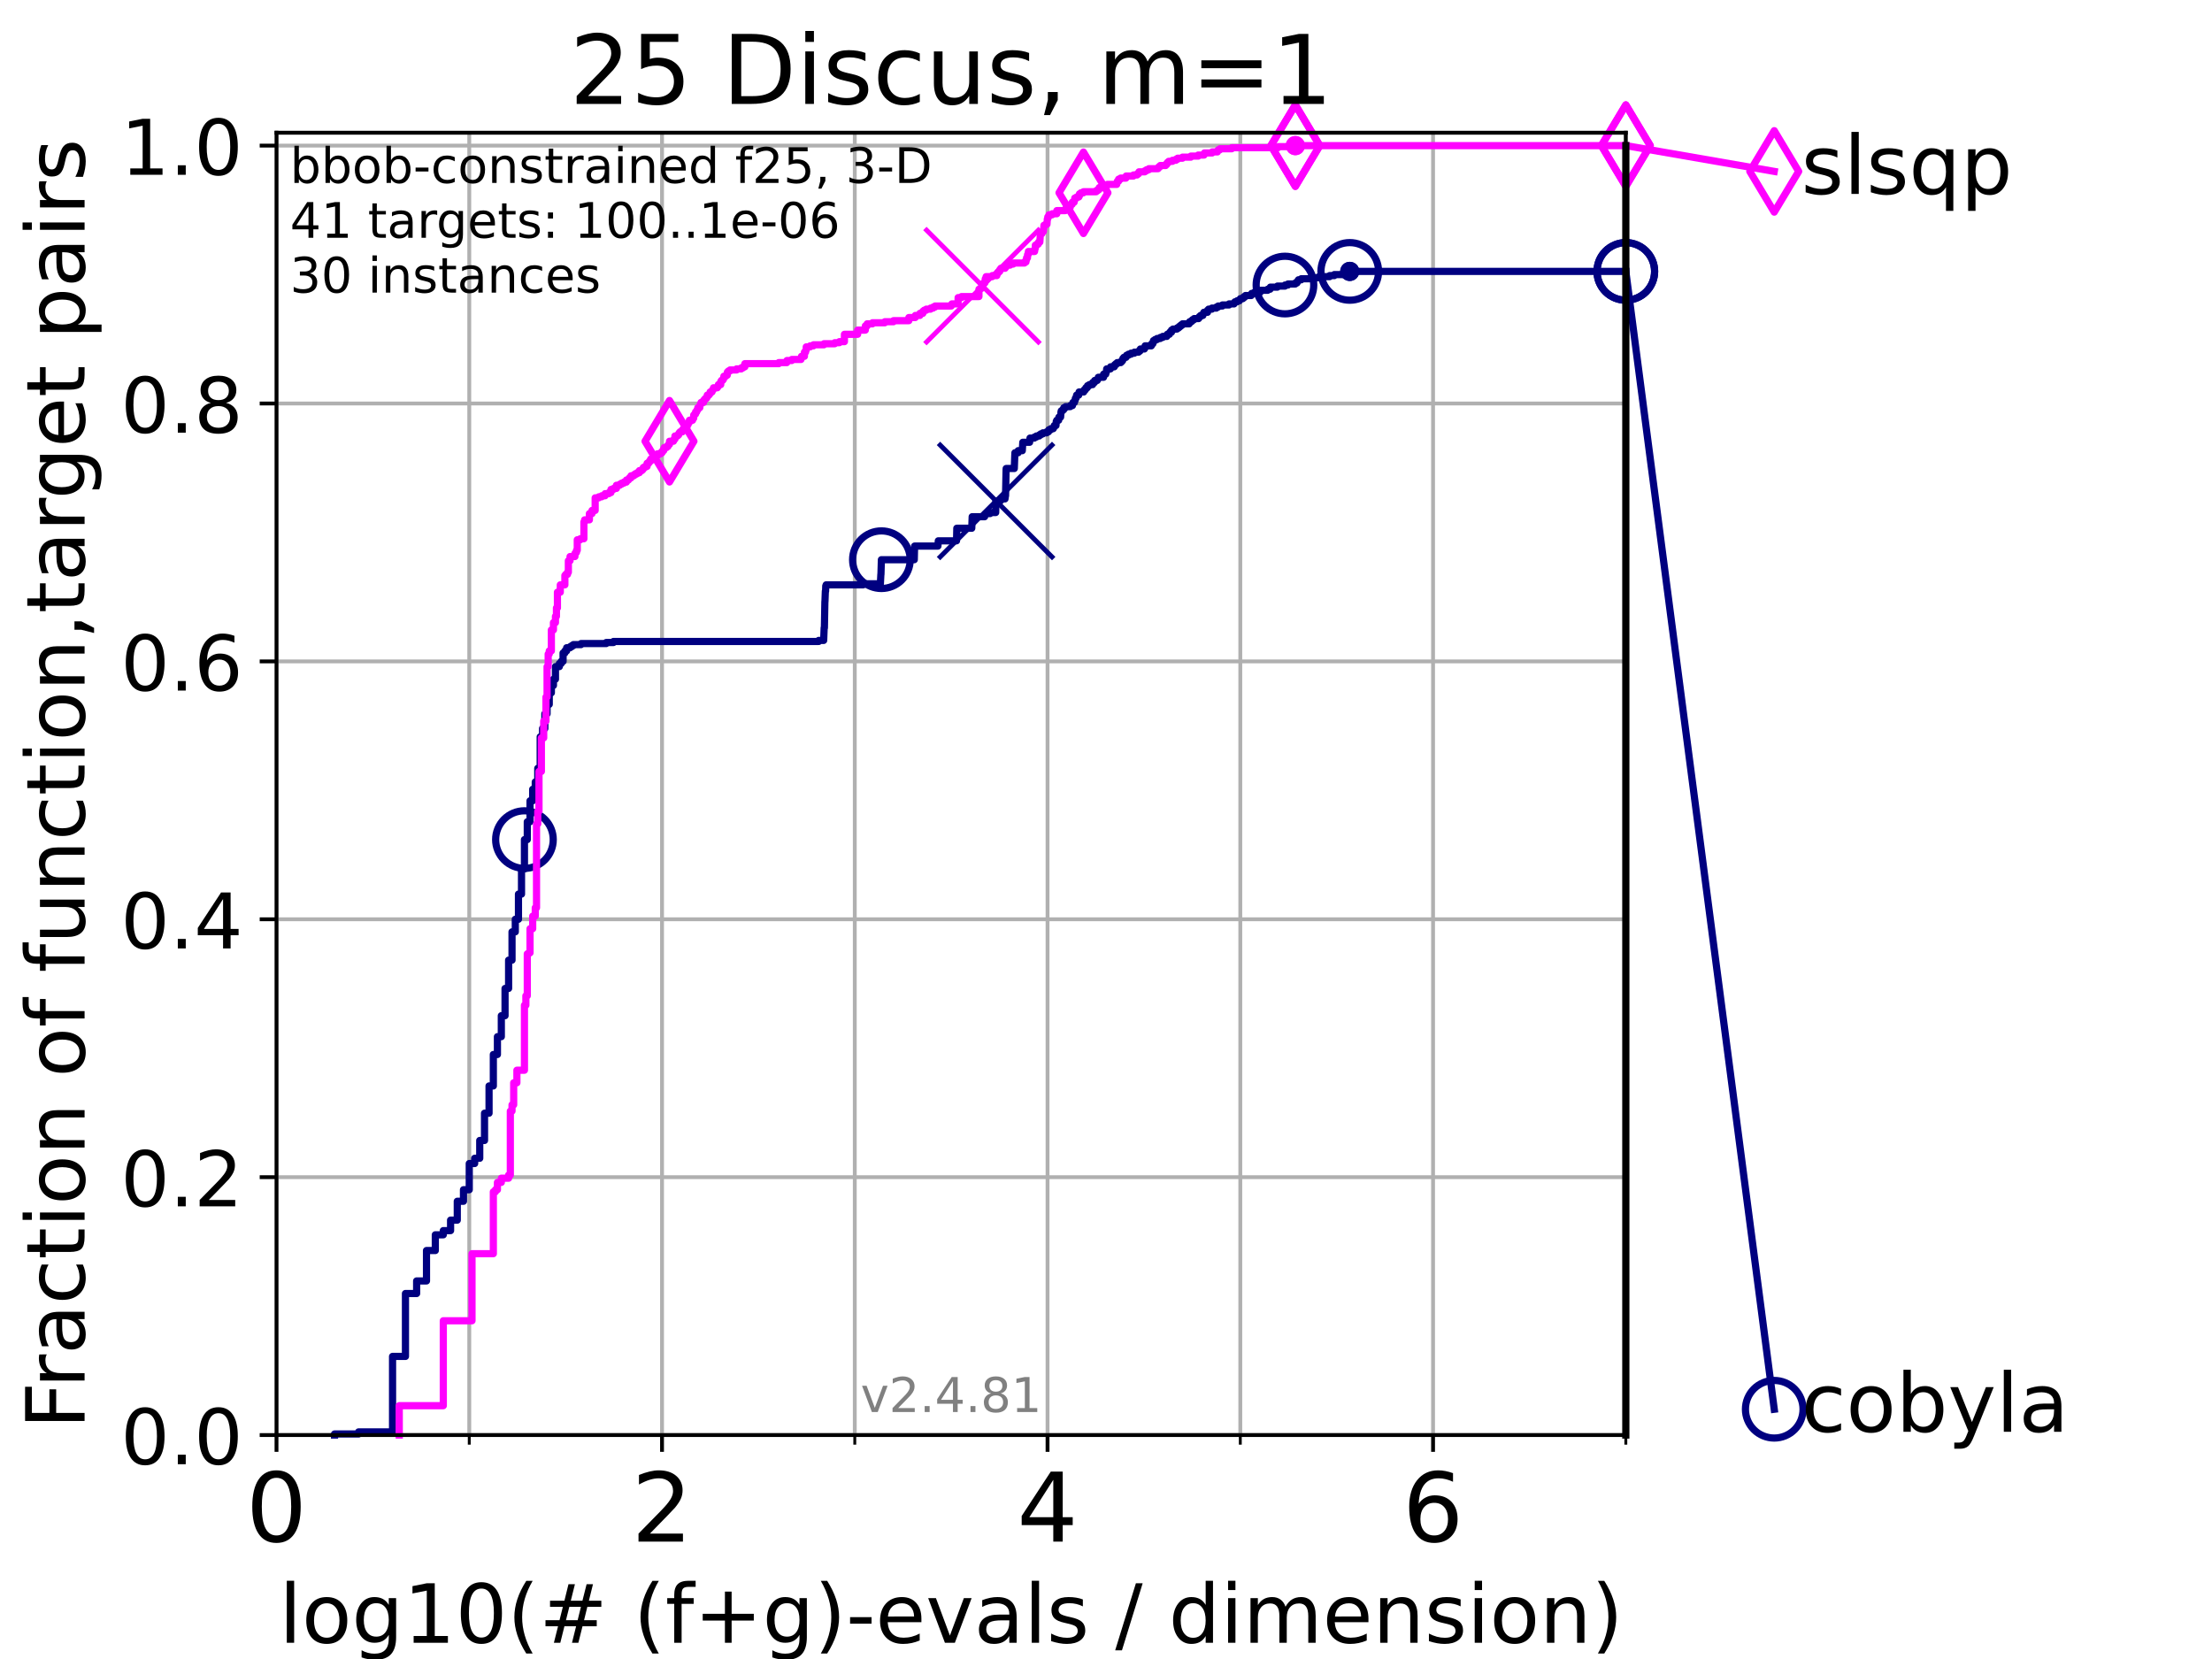 <?xml version="1.0" encoding="utf-8" standalone="no"?>
<!DOCTYPE svg PUBLIC "-//W3C//DTD SVG 1.1//EN"
  "http://www.w3.org/Graphics/SVG/1.1/DTD/svg11.dtd">
<!-- Created with matplotlib (https://matplotlib.org/) -->
<svg height="345.6pt" version="1.1" viewBox="0 0 460.8 345.6" width="460.8pt" xmlns="http://www.w3.org/2000/svg" xmlns:xlink="http://www.w3.org/1999/xlink">
 <defs>
  <style type="text/css">*{stroke-linecap:butt;stroke-linejoin:round;}</style>
 </defs>
 <g id="figure_1">
  <g id="patch_1">
   <path d="M 0 345.6 
L 460.8 345.6 
L 460.8 0 
L 0 0 
z
" style="fill:#ffffff;"/>
  </g>
  <g id="axes_1">
   <g id="patch_2">
    <path d="M 57.6 298.944 
L 338.688 298.944 
L 338.688 27.648 
L 57.6 27.648 
z
" style="fill:#ffffff;"/>
   </g>
   <g id="matplotlib.axis_1">
    <g id="xtick_1">
     <g id="line2d_1">
      <path clip-path="url(#p5ccdb78af4)" d="M 57.6 298.944 
L 57.6 27.648 
" style="fill:none;stroke:#b0b0b0;stroke-linecap:square;stroke-width:0.8;"/>
     </g>
     <g id="line2d_2">
      <defs>
       <path d="M 0 0 
L 0 3.5 
" id="me7c8e7224c" style="stroke:#000000;stroke-width:0.8;"/>
      </defs>
      <g>
       <use style="stroke:#000000;stroke-width:0.8;" x="57.6" xlink:href="#me7c8e7224c" y="298.944"/>
      </g>
     </g>
     <g id="text_1">
      <!-- 0 -->
      <g transform="translate(51.237 321.141)scale(0.2 -0.2)">
       <defs>
        <path d="M 31.781 66.406 
Q 24.172 66.406 20.328 58.906 
Q 16.5 51.422 16.5 36.375 
Q 16.5 21.391 20.328 13.891 
Q 24.172 6.391 31.781 6.391 
Q 39.453 6.391 43.281 13.891 
Q 47.125 21.391 47.125 36.375 
Q 47.125 51.422 43.281 58.906 
Q 39.453 66.406 31.781 66.406 
z
M 31.781 74.219 
Q 44.047 74.219 50.516 64.516 
Q 56.984 54.828 56.984 36.375 
Q 56.984 17.969 50.516 8.266 
Q 44.047 -1.422 31.781 -1.422 
Q 19.531 -1.422 13.062 8.266 
Q 6.594 17.969 6.594 36.375 
Q 6.594 54.828 13.062 64.516 
Q 19.531 74.219 31.781 74.219 
z
" id="DejaVuSans-48"/>
       </defs>
       <use xlink:href="#DejaVuSans-48"/>
      </g>
     </g>
    </g>
    <g id="xtick_2">
     <g id="line2d_3">
      <path clip-path="url(#p5ccdb78af4)" d="M 137.911 298.944 
L 137.911 27.648 
" style="fill:none;stroke:#b0b0b0;stroke-linecap:square;stroke-width:0.8;"/>
     </g>
     <g id="line2d_4">
      <g>
       <use style="stroke:#000000;stroke-width:0.8;" x="137.911" xlink:href="#me7c8e7224c" y="298.944"/>
      </g>
     </g>
     <g id="text_2">
      <!-- 2 -->
      <g transform="translate(131.548 321.141)scale(0.2 -0.2)">
       <defs>
        <path d="M 19.188 8.297 
L 53.609 8.297 
L 53.609 0 
L 7.328 0 
L 7.328 8.297 
Q 12.938 14.109 22.625 23.891 
Q 32.328 33.688 34.812 36.531 
Q 39.547 41.844 41.422 45.531 
Q 43.312 49.219 43.312 52.781 
Q 43.312 58.594 39.234 62.25 
Q 35.156 65.922 28.609 65.922 
Q 23.969 65.922 18.812 64.312 
Q 13.672 62.703 7.812 59.422 
L 7.812 69.391 
Q 13.766 71.781 18.938 73 
Q 24.125 74.219 28.422 74.219 
Q 39.75 74.219 46.484 68.547 
Q 53.219 62.891 53.219 53.422 
Q 53.219 48.922 51.531 44.891 
Q 49.859 40.875 45.406 35.406 
Q 44.188 33.984 37.641 27.219 
Q 31.109 20.453 19.188 8.297 
z
" id="DejaVuSans-50"/>
       </defs>
       <use xlink:href="#DejaVuSans-50"/>
      </g>
     </g>
    </g>
    <g id="xtick_3">
     <g id="line2d_5">
      <path clip-path="url(#p5ccdb78af4)" d="M 218.222 298.944 
L 218.222 27.648 
" style="fill:none;stroke:#b0b0b0;stroke-linecap:square;stroke-width:0.8;"/>
     </g>
     <g id="line2d_6">
      <g>
       <use style="stroke:#000000;stroke-width:0.8;" x="218.222" xlink:href="#me7c8e7224c" y="298.944"/>
      </g>
     </g>
     <g id="text_3">
      <!-- 4 -->
      <g transform="translate(211.859 321.141)scale(0.2 -0.2)">
       <defs>
        <path d="M 37.797 64.312 
L 12.891 25.391 
L 37.797 25.391 
z
M 35.203 72.906 
L 47.609 72.906 
L 47.609 25.391 
L 58.016 25.391 
L 58.016 17.188 
L 47.609 17.188 
L 47.609 0 
L 37.797 0 
L 37.797 17.188 
L 4.891 17.188 
L 4.891 26.703 
z
" id="DejaVuSans-52"/>
       </defs>
       <use xlink:href="#DejaVuSans-52"/>
      </g>
     </g>
    </g>
    <g id="xtick_4">
     <g id="line2d_7">
      <path clip-path="url(#p5ccdb78af4)" d="M 298.533 298.944 
L 298.533 27.648 
" style="fill:none;stroke:#b0b0b0;stroke-linecap:square;stroke-width:0.8;"/>
     </g>
     <g id="line2d_8">
      <g>
       <use style="stroke:#000000;stroke-width:0.8;" x="298.533" xlink:href="#me7c8e7224c" y="298.944"/>
      </g>
     </g>
     <g id="text_4">
      <!-- 6 -->
      <g transform="translate(292.17 321.141)scale(0.2 -0.2)">
       <defs>
        <path d="M 33.016 40.375 
Q 26.375 40.375 22.484 35.828 
Q 18.609 31.297 18.609 23.391 
Q 18.609 15.531 22.484 10.953 
Q 26.375 6.391 33.016 6.391 
Q 39.656 6.391 43.531 10.953 
Q 47.406 15.531 47.406 23.391 
Q 47.406 31.297 43.531 35.828 
Q 39.656 40.375 33.016 40.375 
z
M 52.594 71.297 
L 52.594 62.312 
Q 48.875 64.062 45.094 64.984 
Q 41.312 65.922 37.594 65.922 
Q 27.828 65.922 22.672 59.328 
Q 17.531 52.734 16.797 39.406 
Q 19.672 43.656 24.016 45.922 
Q 28.375 48.188 33.594 48.188 
Q 44.578 48.188 50.953 41.516 
Q 57.328 34.859 57.328 23.391 
Q 57.328 12.156 50.688 5.359 
Q 44.047 -1.422 33.016 -1.422 
Q 20.359 -1.422 13.672 8.266 
Q 6.984 17.969 6.984 36.375 
Q 6.984 53.656 15.188 63.938 
Q 23.391 74.219 37.203 74.219 
Q 40.922 74.219 44.703 73.484 
Q 48.484 72.75 52.594 71.297 
z
" id="DejaVuSans-54"/>
       </defs>
       <use xlink:href="#DejaVuSans-54"/>
      </g>
     </g>
    </g>
    <g id="xtick_5">
     <g id="line2d_9">
      <path clip-path="url(#p5ccdb78af4)" d="M 97.755 298.944 
L 97.755 27.648 
" style="fill:none;stroke:#b0b0b0;stroke-linecap:square;stroke-width:0.8;"/>
     </g>
     <g id="line2d_10">
      <defs>
       <path d="M 0 0 
L 0 2 
" id="m9d5a271f52" style="stroke:#000000;stroke-width:0.6;"/>
      </defs>
      <g>
       <use style="stroke:#000000;stroke-width:0.6;" x="97.755" xlink:href="#m9d5a271f52" y="298.944"/>
      </g>
     </g>
    </g>
    <g id="xtick_6">
     <g id="line2d_11">
      <path clip-path="url(#p5ccdb78af4)" d="M 178.066 298.944 
L 178.066 27.648 
" style="fill:none;stroke:#b0b0b0;stroke-linecap:square;stroke-width:0.8;"/>
     </g>
     <g id="line2d_12">
      <g>
       <use style="stroke:#000000;stroke-width:0.6;" x="178.066" xlink:href="#m9d5a271f52" y="298.944"/>
      </g>
     </g>
    </g>
    <g id="xtick_7">
     <g id="line2d_13">
      <path clip-path="url(#p5ccdb78af4)" d="M 258.377 298.944 
L 258.377 27.648 
" style="fill:none;stroke:#b0b0b0;stroke-linecap:square;stroke-width:0.8;"/>
     </g>
     <g id="line2d_14">
      <g>
       <use style="stroke:#000000;stroke-width:0.6;" x="258.377" xlink:href="#m9d5a271f52" y="298.944"/>
      </g>
     </g>
    </g>
    <g id="xtick_8">
     <g id="line2d_15">
      <path clip-path="url(#p5ccdb78af4)" d="M 338.688 298.944 
L 338.688 27.648 
" style="fill:none;stroke:#b0b0b0;stroke-linecap:square;stroke-width:0.8;"/>
     </g>
     <g id="line2d_16">
      <g>
       <use style="stroke:#000000;stroke-width:0.6;" x="338.688" xlink:href="#m9d5a271f52" y="298.944"/>
      </g>
     </g>
    </g>
    <g id="text_5">
     <!-- log10(# (f+g)-evals / dimension) -->
     <g transform="translate(58.145 342.218)scale(0.17 -0.17)">
      <defs>
       <path d="M 9.422 75.984 
L 18.406 75.984 
L 18.406 0 
L 9.422 0 
z
" id="DejaVuSans-108"/>
       <path d="M 30.609 48.391 
Q 23.391 48.391 19.188 42.75 
Q 14.984 37.109 14.984 27.297 
Q 14.984 17.484 19.156 11.844 
Q 23.344 6.203 30.609 6.203 
Q 37.797 6.203 41.984 11.859 
Q 46.188 17.531 46.188 27.297 
Q 46.188 37.016 41.984 42.703 
Q 37.797 48.391 30.609 48.391 
z
M 30.609 56 
Q 42.328 56 49.016 48.375 
Q 55.719 40.766 55.719 27.297 
Q 55.719 13.875 49.016 6.219 
Q 42.328 -1.422 30.609 -1.422 
Q 18.844 -1.422 12.172 6.219 
Q 5.516 13.875 5.516 27.297 
Q 5.516 40.766 12.172 48.375 
Q 18.844 56 30.609 56 
z
" id="DejaVuSans-111"/>
       <path d="M 45.406 27.984 
Q 45.406 37.75 41.375 43.109 
Q 37.359 48.484 30.078 48.484 
Q 22.859 48.484 18.828 43.109 
Q 14.797 37.75 14.797 27.984 
Q 14.797 18.266 18.828 12.891 
Q 22.859 7.516 30.078 7.516 
Q 37.359 7.516 41.375 12.891 
Q 45.406 18.266 45.406 27.984 
z
M 54.391 6.781 
Q 54.391 -7.172 48.188 -13.984 
Q 42 -20.797 29.203 -20.797 
Q 24.469 -20.797 20.266 -20.094 
Q 16.062 -19.391 12.109 -17.922 
L 12.109 -9.188 
Q 16.062 -11.328 19.922 -12.344 
Q 23.781 -13.375 27.781 -13.375 
Q 36.625 -13.375 41.016 -8.766 
Q 45.406 -4.156 45.406 5.172 
L 45.406 9.625 
Q 42.625 4.781 38.281 2.391 
Q 33.938 0 27.875 0 
Q 17.828 0 11.672 7.656 
Q 5.516 15.328 5.516 27.984 
Q 5.516 40.672 11.672 48.328 
Q 17.828 56 27.875 56 
Q 33.938 56 38.281 53.609 
Q 42.625 51.219 45.406 46.391 
L 45.406 54.688 
L 54.391 54.688 
z
" id="DejaVuSans-103"/>
       <path d="M 12.406 8.297 
L 28.516 8.297 
L 28.516 63.922 
L 10.984 60.406 
L 10.984 69.391 
L 28.422 72.906 
L 38.281 72.906 
L 38.281 8.297 
L 54.391 8.297 
L 54.391 0 
L 12.406 0 
z
" id="DejaVuSans-49"/>
       <path d="M 31 75.875 
Q 24.469 64.656 21.281 53.656 
Q 18.109 42.672 18.109 31.391 
Q 18.109 20.125 21.312 9.062 
Q 24.516 -2 31 -13.188 
L 23.188 -13.188 
Q 15.875 -1.703 12.234 9.375 
Q 8.594 20.453 8.594 31.391 
Q 8.594 42.281 12.203 53.312 
Q 15.828 64.359 23.188 75.875 
z
" id="DejaVuSans-40"/>
       <path d="M 51.125 44 
L 36.922 44 
L 32.812 27.688 
L 47.125 27.688 
z
M 43.797 71.781 
L 38.719 51.516 
L 52.984 51.516 
L 58.109 71.781 
L 65.922 71.781 
L 60.891 51.516 
L 76.125 51.516 
L 76.125 44 
L 58.984 44 
L 54.984 27.688 
L 70.516 27.688 
L 70.516 20.219 
L 53.078 20.219 
L 48 0 
L 40.188 0 
L 45.219 20.219 
L 30.906 20.219 
L 25.875 0 
L 18.016 0 
L 23.094 20.219 
L 7.719 20.219 
L 7.719 27.688 
L 24.906 27.688 
L 29 44 
L 13.281 44 
L 13.281 51.516 
L 30.906 51.516 
L 35.891 71.781 
z
" id="DejaVuSans-35"/>
       <path id="DejaVuSans-32"/>
       <path d="M 37.109 75.984 
L 37.109 68.5 
L 28.516 68.5 
Q 23.688 68.5 21.797 66.547 
Q 19.922 64.594 19.922 59.516 
L 19.922 54.688 
L 34.719 54.688 
L 34.719 47.703 
L 19.922 47.703 
L 19.922 0 
L 10.891 0 
L 10.891 47.703 
L 2.297 47.703 
L 2.297 54.688 
L 10.891 54.688 
L 10.891 58.5 
Q 10.891 67.625 15.141 71.797 
Q 19.391 75.984 28.609 75.984 
z
" id="DejaVuSans-102"/>
       <path d="M 46 62.703 
L 46 35.5 
L 73.188 35.5 
L 73.188 27.203 
L 46 27.203 
L 46 0 
L 37.797 0 
L 37.797 27.203 
L 10.594 27.203 
L 10.594 35.5 
L 37.797 35.5 
L 37.797 62.703 
z
" id="DejaVuSans-43"/>
       <path d="M 8.016 75.875 
L 15.828 75.875 
Q 23.141 64.359 26.781 53.312 
Q 30.422 42.281 30.422 31.391 
Q 30.422 20.453 26.781 9.375 
Q 23.141 -1.703 15.828 -13.188 
L 8.016 -13.188 
Q 14.5 -2 17.703 9.062 
Q 20.906 20.125 20.906 31.391 
Q 20.906 42.672 17.703 53.656 
Q 14.5 64.656 8.016 75.875 
z
" id="DejaVuSans-41"/>
       <path d="M 4.891 31.391 
L 31.203 31.391 
L 31.203 23.391 
L 4.891 23.391 
z
" id="DejaVuSans-45"/>
       <path d="M 56.203 29.594 
L 56.203 25.203 
L 14.891 25.203 
Q 15.484 15.922 20.484 11.062 
Q 25.484 6.203 34.422 6.203 
Q 39.594 6.203 44.453 7.469 
Q 49.312 8.734 54.109 11.281 
L 54.109 2.781 
Q 49.266 0.734 44.188 -0.344 
Q 39.109 -1.422 33.891 -1.422 
Q 20.797 -1.422 13.156 6.188 
Q 5.516 13.812 5.516 26.812 
Q 5.516 40.234 12.766 48.109 
Q 20.016 56 32.328 56 
Q 43.359 56 49.781 48.891 
Q 56.203 41.797 56.203 29.594 
z
M 47.219 32.234 
Q 47.125 39.594 43.094 43.984 
Q 39.062 48.391 32.422 48.391 
Q 24.906 48.391 20.391 44.141 
Q 15.875 39.891 15.188 32.172 
z
" id="DejaVuSans-101"/>
       <path d="M 2.984 54.688 
L 12.5 54.688 
L 29.594 8.797 
L 46.688 54.688 
L 56.203 54.688 
L 35.688 0 
L 23.484 0 
z
" id="DejaVuSans-118"/>
       <path d="M 34.281 27.484 
Q 23.391 27.484 19.188 25 
Q 14.984 22.516 14.984 16.5 
Q 14.984 11.719 18.141 8.906 
Q 21.297 6.109 26.703 6.109 
Q 34.188 6.109 38.703 11.406 
Q 43.219 16.703 43.219 25.484 
L 43.219 27.484 
z
M 52.203 31.203 
L 52.203 0 
L 43.219 0 
L 43.219 8.297 
Q 40.141 3.328 35.547 0.953 
Q 30.953 -1.422 24.312 -1.422 
Q 15.922 -1.422 10.953 3.297 
Q 6 8.016 6 15.922 
Q 6 25.141 12.172 29.828 
Q 18.359 34.516 30.609 34.516 
L 43.219 34.516 
L 43.219 35.406 
Q 43.219 41.609 39.141 45 
Q 35.062 48.391 27.688 48.391 
Q 23 48.391 18.547 47.266 
Q 14.109 46.141 10.016 43.891 
L 10.016 52.203 
Q 14.938 54.109 19.578 55.047 
Q 24.219 56 28.609 56 
Q 40.484 56 46.344 49.844 
Q 52.203 43.703 52.203 31.203 
z
" id="DejaVuSans-97"/>
       <path d="M 44.281 53.078 
L 44.281 44.578 
Q 40.484 46.531 36.375 47.5 
Q 32.281 48.484 27.875 48.484 
Q 21.188 48.484 17.844 46.438 
Q 14.5 44.391 14.5 40.281 
Q 14.5 37.156 16.891 35.375 
Q 19.281 33.594 26.516 31.984 
L 29.594 31.297 
Q 39.156 29.25 43.188 25.516 
Q 47.219 21.781 47.219 15.094 
Q 47.219 7.469 41.188 3.016 
Q 35.156 -1.422 24.609 -1.422 
Q 20.219 -1.422 15.453 -0.562 
Q 10.688 0.297 5.422 2 
L 5.422 11.281 
Q 10.406 8.688 15.234 7.391 
Q 20.062 6.109 24.812 6.109 
Q 31.156 6.109 34.562 8.281 
Q 37.984 10.453 37.984 14.406 
Q 37.984 18.062 35.516 20.016 
Q 33.062 21.969 24.703 23.781 
L 21.578 24.516 
Q 13.234 26.266 9.516 29.906 
Q 5.812 33.547 5.812 39.891 
Q 5.812 47.609 11.281 51.797 
Q 16.75 56 26.812 56 
Q 31.781 56 36.172 55.266 
Q 40.578 54.547 44.281 53.078 
z
" id="DejaVuSans-115"/>
       <path d="M 25.391 72.906 
L 33.688 72.906 
L 8.297 -9.281 
L 0 -9.281 
z
" id="DejaVuSans-47"/>
       <path d="M 45.406 46.391 
L 45.406 75.984 
L 54.391 75.984 
L 54.391 0 
L 45.406 0 
L 45.406 8.203 
Q 42.578 3.328 38.25 0.953 
Q 33.938 -1.422 27.875 -1.422 
Q 17.969 -1.422 11.734 6.484 
Q 5.516 14.406 5.516 27.297 
Q 5.516 40.188 11.734 48.094 
Q 17.969 56 27.875 56 
Q 33.938 56 38.25 53.625 
Q 42.578 51.266 45.406 46.391 
z
M 14.797 27.297 
Q 14.797 17.391 18.875 11.75 
Q 22.953 6.109 30.078 6.109 
Q 37.203 6.109 41.297 11.75 
Q 45.406 17.391 45.406 27.297 
Q 45.406 37.203 41.297 42.844 
Q 37.203 48.484 30.078 48.484 
Q 22.953 48.484 18.875 42.844 
Q 14.797 37.203 14.797 27.297 
z
" id="DejaVuSans-100"/>
       <path d="M 9.422 54.688 
L 18.406 54.688 
L 18.406 0 
L 9.422 0 
z
M 9.422 75.984 
L 18.406 75.984 
L 18.406 64.594 
L 9.422 64.594 
z
" id="DejaVuSans-105"/>
       <path d="M 52 44.188 
Q 55.375 50.25 60.062 53.125 
Q 64.75 56 71.094 56 
Q 79.641 56 84.281 50.016 
Q 88.922 44.047 88.922 33.016 
L 88.922 0 
L 79.891 0 
L 79.891 32.719 
Q 79.891 40.578 77.094 44.375 
Q 74.312 48.188 68.609 48.188 
Q 61.625 48.188 57.562 43.547 
Q 53.516 38.922 53.516 30.906 
L 53.516 0 
L 44.484 0 
L 44.484 32.719 
Q 44.484 40.625 41.703 44.406 
Q 38.922 48.188 33.109 48.188 
Q 26.219 48.188 22.156 43.531 
Q 18.109 38.875 18.109 30.906 
L 18.109 0 
L 9.078 0 
L 9.078 54.688 
L 18.109 54.688 
L 18.109 46.188 
Q 21.188 51.219 25.484 53.609 
Q 29.781 56 35.688 56 
Q 41.656 56 45.828 52.969 
Q 50 49.953 52 44.188 
z
" id="DejaVuSans-109"/>
       <path d="M 54.891 33.016 
L 54.891 0 
L 45.906 0 
L 45.906 32.719 
Q 45.906 40.484 42.875 44.328 
Q 39.844 48.188 33.797 48.188 
Q 26.516 48.188 22.312 43.547 
Q 18.109 38.922 18.109 30.906 
L 18.109 0 
L 9.078 0 
L 9.078 54.688 
L 18.109 54.688 
L 18.109 46.188 
Q 21.344 51.125 25.703 53.562 
Q 30.078 56 35.797 56 
Q 45.219 56 50.047 50.172 
Q 54.891 44.344 54.891 33.016 
z
" id="DejaVuSans-110"/>
      </defs>
      <use xlink:href="#DejaVuSans-108"/>
      <use x="27.783" xlink:href="#DejaVuSans-111"/>
      <use x="88.965" xlink:href="#DejaVuSans-103"/>
      <use x="152.441" xlink:href="#DejaVuSans-49"/>
      <use x="216.064" xlink:href="#DejaVuSans-48"/>
      <use x="279.688" xlink:href="#DejaVuSans-40"/>
      <use x="318.701" xlink:href="#DejaVuSans-35"/>
      <use x="402.49" xlink:href="#DejaVuSans-32"/>
      <use x="434.277" xlink:href="#DejaVuSans-40"/>
      <use x="473.291" xlink:href="#DejaVuSans-102"/>
      <use x="508.496" xlink:href="#DejaVuSans-43"/>
      <use x="592.285" xlink:href="#DejaVuSans-103"/>
      <use x="655.762" xlink:href="#DejaVuSans-41"/>
      <use x="694.775" xlink:href="#DejaVuSans-45"/>
      <use x="730.859" xlink:href="#DejaVuSans-101"/>
      <use x="792.383" xlink:href="#DejaVuSans-118"/>
      <use x="851.562" xlink:href="#DejaVuSans-97"/>
      <use x="912.842" xlink:href="#DejaVuSans-108"/>
      <use x="940.625" xlink:href="#DejaVuSans-115"/>
      <use x="992.725" xlink:href="#DejaVuSans-32"/>
      <use x="1024.512" xlink:href="#DejaVuSans-47"/>
      <use x="1058.203" xlink:href="#DejaVuSans-32"/>
      <use x="1089.99" xlink:href="#DejaVuSans-100"/>
      <use x="1153.467" xlink:href="#DejaVuSans-105"/>
      <use x="1181.25" xlink:href="#DejaVuSans-109"/>
      <use x="1278.662" xlink:href="#DejaVuSans-101"/>
      <use x="1340.186" xlink:href="#DejaVuSans-110"/>
      <use x="1403.564" xlink:href="#DejaVuSans-115"/>
      <use x="1455.664" xlink:href="#DejaVuSans-105"/>
      <use x="1483.447" xlink:href="#DejaVuSans-111"/>
      <use x="1544.629" xlink:href="#DejaVuSans-110"/>
      <use x="1608.008" xlink:href="#DejaVuSans-41"/>
     </g>
    </g>
   </g>
   <g id="matplotlib.axis_2">
    <g id="ytick_1">
     <g id="line2d_17">
      <path clip-path="url(#p5ccdb78af4)" d="M 57.6 298.944 
L 338.688 298.944 
" style="fill:none;stroke:#b0b0b0;stroke-linecap:square;stroke-width:0.8;"/>
     </g>
     <g id="line2d_18">
      <defs>
       <path d="M 0 0 
L -3.5 0 
" id="m27a93c5d91" style="stroke:#000000;stroke-width:0.8;"/>
      </defs>
      <g>
       <use style="stroke:#000000;stroke-width:0.8;" x="57.6" xlink:href="#m27a93c5d91" y="298.944"/>
      </g>
     </g>
     <g id="text_6">
      <!-- 0.0 -->
      <g transform="translate(25.155 305.023)scale(0.16 -0.16)">
       <defs>
        <path d="M 10.688 12.406 
L 21 12.406 
L 21 0 
L 10.688 0 
z
" id="DejaVuSans-46"/>
       </defs>
       <use xlink:href="#DejaVuSans-48"/>
       <use x="63.623" xlink:href="#DejaVuSans-46"/>
       <use x="95.41" xlink:href="#DejaVuSans-48"/>
      </g>
     </g>
    </g>
    <g id="ytick_2">
     <g id="line2d_19">
      <path clip-path="url(#p5ccdb78af4)" d="M 57.6 245.222 
L 338.688 245.222 
" style="fill:none;stroke:#b0b0b0;stroke-linecap:square;stroke-width:0.8;"/>
     </g>
     <g id="line2d_20">
      <g>
       <use style="stroke:#000000;stroke-width:0.8;" x="57.6" xlink:href="#m27a93c5d91" y="245.222"/>
      </g>
     </g>
     <g id="text_7">
      <!-- 0.2 -->
      <g transform="translate(25.155 251.301)scale(0.16 -0.16)">
       <use xlink:href="#DejaVuSans-48"/>
       <use x="63.623" xlink:href="#DejaVuSans-46"/>
       <use x="95.41" xlink:href="#DejaVuSans-50"/>
      </g>
     </g>
    </g>
    <g id="ytick_3">
     <g id="line2d_21">
      <path clip-path="url(#p5ccdb78af4)" d="M 57.6 191.5 
L 338.688 191.5 
" style="fill:none;stroke:#b0b0b0;stroke-linecap:square;stroke-width:0.8;"/>
     </g>
     <g id="line2d_22">
      <g>
       <use style="stroke:#000000;stroke-width:0.8;" x="57.6" xlink:href="#m27a93c5d91" y="191.5"/>
      </g>
     </g>
     <g id="text_8">
      <!-- 0.4 -->
      <g transform="translate(25.155 197.579)scale(0.16 -0.16)">
       <use xlink:href="#DejaVuSans-48"/>
       <use x="63.623" xlink:href="#DejaVuSans-46"/>
       <use x="95.41" xlink:href="#DejaVuSans-52"/>
      </g>
     </g>
    </g>
    <g id="ytick_4">
     <g id="line2d_23">
      <path clip-path="url(#p5ccdb78af4)" d="M 57.6 137.778 
L 338.688 137.778 
" style="fill:none;stroke:#b0b0b0;stroke-linecap:square;stroke-width:0.8;"/>
     </g>
     <g id="line2d_24">
      <g>
       <use style="stroke:#000000;stroke-width:0.8;" x="57.6" xlink:href="#m27a93c5d91" y="137.778"/>
      </g>
     </g>
     <g id="text_9">
      <!-- 0.6 -->
      <g transform="translate(25.155 143.857)scale(0.16 -0.16)">
       <use xlink:href="#DejaVuSans-48"/>
       <use x="63.623" xlink:href="#DejaVuSans-46"/>
       <use x="95.41" xlink:href="#DejaVuSans-54"/>
      </g>
     </g>
    </g>
    <g id="ytick_5">
     <g id="line2d_25">
      <path clip-path="url(#p5ccdb78af4)" d="M 57.6 84.056 
L 338.688 84.056 
" style="fill:none;stroke:#b0b0b0;stroke-linecap:square;stroke-width:0.8;"/>
     </g>
     <g id="line2d_26">
      <g>
       <use style="stroke:#000000;stroke-width:0.8;" x="57.6" xlink:href="#m27a93c5d91" y="84.056"/>
      </g>
     </g>
     <g id="text_10">
      <!-- 0.8 -->
      <g transform="translate(25.155 90.135)scale(0.16 -0.16)">
       <defs>
        <path d="M 31.781 34.625 
Q 24.75 34.625 20.719 30.859 
Q 16.703 27.094 16.703 20.516 
Q 16.703 13.922 20.719 10.156 
Q 24.75 6.391 31.781 6.391 
Q 38.812 6.391 42.859 10.172 
Q 46.922 13.969 46.922 20.516 
Q 46.922 27.094 42.891 30.859 
Q 38.875 34.625 31.781 34.625 
z
M 21.922 38.812 
Q 15.578 40.375 12.031 44.719 
Q 8.5 49.078 8.5 55.328 
Q 8.5 64.062 14.719 69.141 
Q 20.953 74.219 31.781 74.219 
Q 42.672 74.219 48.875 69.141 
Q 55.078 64.062 55.078 55.328 
Q 55.078 49.078 51.531 44.719 
Q 48 40.375 41.703 38.812 
Q 48.828 37.156 52.797 32.312 
Q 56.781 27.484 56.781 20.516 
Q 56.781 9.906 50.312 4.234 
Q 43.844 -1.422 31.781 -1.422 
Q 19.734 -1.422 13.25 4.234 
Q 6.781 9.906 6.781 20.516 
Q 6.781 27.484 10.781 32.312 
Q 14.797 37.156 21.922 38.812 
z
M 18.312 54.391 
Q 18.312 48.734 21.844 45.562 
Q 25.391 42.391 31.781 42.391 
Q 38.141 42.391 41.719 45.562 
Q 45.312 48.734 45.312 54.391 
Q 45.312 60.062 41.719 63.234 
Q 38.141 66.406 31.781 66.406 
Q 25.391 66.406 21.844 63.234 
Q 18.312 60.062 18.312 54.391 
z
" id="DejaVuSans-56"/>
       </defs>
       <use xlink:href="#DejaVuSans-48"/>
       <use x="63.623" xlink:href="#DejaVuSans-46"/>
       <use x="95.41" xlink:href="#DejaVuSans-56"/>
      </g>
     </g>
    </g>
    <g id="ytick_6">
     <g id="line2d_27">
      <path clip-path="url(#p5ccdb78af4)" d="M 57.6 30.334 
L 338.688 30.334 
" style="fill:none;stroke:#b0b0b0;stroke-linecap:square;stroke-width:0.8;"/>
     </g>
     <g id="line2d_28">
      <g>
       <use style="stroke:#000000;stroke-width:0.8;" x="57.6" xlink:href="#m27a93c5d91" y="30.334"/>
      </g>
     </g>
     <g id="text_11">
      <!-- 1.0 -->
      <g transform="translate(25.155 36.413)scale(0.16 -0.16)">
       <use xlink:href="#DejaVuSans-49"/>
       <use x="63.623" xlink:href="#DejaVuSans-46"/>
       <use x="95.41" xlink:href="#DejaVuSans-48"/>
      </g>
     </g>
    </g>
    <g id="text_12">
     <!-- Fraction of function,target pairs -->
     <g transform="translate(17.62 297.681)rotate(-90)scale(0.17 -0.17)">
      <defs>
       <path d="M 9.812 72.906 
L 51.703 72.906 
L 51.703 64.594 
L 19.672 64.594 
L 19.672 43.109 
L 48.578 43.109 
L 48.578 34.812 
L 19.672 34.812 
L 19.672 0 
L 9.812 0 
z
" id="DejaVuSans-70"/>
       <path d="M 41.109 46.297 
Q 39.594 47.172 37.812 47.578 
Q 36.031 48 33.891 48 
Q 26.266 48 22.188 43.047 
Q 18.109 38.094 18.109 28.812 
L 18.109 0 
L 9.078 0 
L 9.078 54.688 
L 18.109 54.688 
L 18.109 46.188 
Q 20.953 51.172 25.484 53.578 
Q 30.031 56 36.531 56 
Q 37.453 56 38.578 55.875 
Q 39.703 55.766 41.062 55.516 
z
" id="DejaVuSans-114"/>
       <path d="M 48.781 52.594 
L 48.781 44.188 
Q 44.969 46.297 41.141 47.344 
Q 37.312 48.391 33.406 48.391 
Q 24.656 48.391 19.812 42.844 
Q 14.984 37.312 14.984 27.297 
Q 14.984 17.281 19.812 11.734 
Q 24.656 6.203 33.406 6.203 
Q 37.312 6.203 41.141 7.25 
Q 44.969 8.297 48.781 10.406 
L 48.781 2.094 
Q 45.016 0.344 40.984 -0.531 
Q 36.969 -1.422 32.422 -1.422 
Q 20.062 -1.422 12.781 6.344 
Q 5.516 14.109 5.516 27.297 
Q 5.516 40.672 12.859 48.328 
Q 20.219 56 33.016 56 
Q 37.156 56 41.109 55.141 
Q 45.062 54.297 48.781 52.594 
z
" id="DejaVuSans-99"/>
       <path d="M 18.312 70.219 
L 18.312 54.688 
L 36.812 54.688 
L 36.812 47.703 
L 18.312 47.703 
L 18.312 18.016 
Q 18.312 11.328 20.141 9.422 
Q 21.969 7.516 27.594 7.516 
L 36.812 7.516 
L 36.812 0 
L 27.594 0 
Q 17.188 0 13.234 3.875 
Q 9.281 7.766 9.281 18.016 
L 9.281 47.703 
L 2.688 47.703 
L 2.688 54.688 
L 9.281 54.688 
L 9.281 70.219 
z
" id="DejaVuSans-116"/>
       <path d="M 8.5 21.578 
L 8.5 54.688 
L 17.484 54.688 
L 17.484 21.922 
Q 17.484 14.156 20.5 10.266 
Q 23.531 6.391 29.594 6.391 
Q 36.859 6.391 41.078 11.031 
Q 45.312 15.672 45.312 23.688 
L 45.312 54.688 
L 54.297 54.688 
L 54.297 0 
L 45.312 0 
L 45.312 8.406 
Q 42.047 3.422 37.719 1 
Q 33.406 -1.422 27.688 -1.422 
Q 18.266 -1.422 13.375 4.438 
Q 8.5 10.297 8.5 21.578 
z
M 31.109 56 
z
" id="DejaVuSans-117"/>
       <path d="M 11.719 12.406 
L 22.016 12.406 
L 22.016 4 
L 14.016 -11.625 
L 7.719 -11.625 
L 11.719 4 
z
" id="DejaVuSans-44"/>
       <path d="M 18.109 8.203 
L 18.109 -20.797 
L 9.078 -20.797 
L 9.078 54.688 
L 18.109 54.688 
L 18.109 46.391 
Q 20.953 51.266 25.266 53.625 
Q 29.594 56 35.594 56 
Q 45.562 56 51.781 48.094 
Q 58.016 40.188 58.016 27.297 
Q 58.016 14.406 51.781 6.484 
Q 45.562 -1.422 35.594 -1.422 
Q 29.594 -1.422 25.266 0.953 
Q 20.953 3.328 18.109 8.203 
z
M 48.688 27.297 
Q 48.688 37.203 44.609 42.844 
Q 40.531 48.484 33.406 48.484 
Q 26.266 48.484 22.188 42.844 
Q 18.109 37.203 18.109 27.297 
Q 18.109 17.391 22.188 11.75 
Q 26.266 6.109 33.406 6.109 
Q 40.531 6.109 44.609 11.75 
Q 48.688 17.391 48.688 27.297 
z
" id="DejaVuSans-112"/>
      </defs>
      <use xlink:href="#DejaVuSans-70"/>
      <use x="50.27" xlink:href="#DejaVuSans-114"/>
      <use x="91.383" xlink:href="#DejaVuSans-97"/>
      <use x="152.662" xlink:href="#DejaVuSans-99"/>
      <use x="207.643" xlink:href="#DejaVuSans-116"/>
      <use x="246.852" xlink:href="#DejaVuSans-105"/>
      <use x="274.635" xlink:href="#DejaVuSans-111"/>
      <use x="335.816" xlink:href="#DejaVuSans-110"/>
      <use x="399.195" xlink:href="#DejaVuSans-32"/>
      <use x="430.982" xlink:href="#DejaVuSans-111"/>
      <use x="492.164" xlink:href="#DejaVuSans-102"/>
      <use x="527.369" xlink:href="#DejaVuSans-32"/>
      <use x="559.156" xlink:href="#DejaVuSans-102"/>
      <use x="594.361" xlink:href="#DejaVuSans-117"/>
      <use x="657.74" xlink:href="#DejaVuSans-110"/>
      <use x="721.119" xlink:href="#DejaVuSans-99"/>
      <use x="776.1" xlink:href="#DejaVuSans-116"/>
      <use x="815.309" xlink:href="#DejaVuSans-105"/>
      <use x="843.092" xlink:href="#DejaVuSans-111"/>
      <use x="904.273" xlink:href="#DejaVuSans-110"/>
      <use x="967.652" xlink:href="#DejaVuSans-44"/>
      <use x="999.439" xlink:href="#DejaVuSans-116"/>
      <use x="1038.648" xlink:href="#DejaVuSans-97"/>
      <use x="1099.928" xlink:href="#DejaVuSans-114"/>
      <use x="1139.291" xlink:href="#DejaVuSans-103"/>
      <use x="1202.768" xlink:href="#DejaVuSans-101"/>
      <use x="1264.291" xlink:href="#DejaVuSans-116"/>
      <use x="1303.5" xlink:href="#DejaVuSans-32"/>
      <use x="1335.287" xlink:href="#DejaVuSans-112"/>
      <use x="1398.764" xlink:href="#DejaVuSans-97"/>
      <use x="1460.043" xlink:href="#DejaVuSans-105"/>
      <use x="1487.826" xlink:href="#DejaVuSans-114"/>
      <use x="1528.939" xlink:href="#DejaVuSans-115"/>
     </g>
    </g>
   </g>
   <g id="line2d_29">
    <defs>
     <path d="M 0 1.5 
C 0.398 1.5 0.779 1.342 1.061 1.061 
C 1.342 0.779 1.5 0.398 1.5 0 
C 1.5 -0.398 1.342 -0.779 1.061 -1.061 
C 0.779 -1.342 0.398 -1.5 0 -1.5 
C -0.398 -1.5 -0.779 -1.342 -1.061 -1.061 
C -1.342 -0.779 -1.5 -0.398 -1.5 0 
C -1.5 0.398 -1.342 0.779 -1.061 1.061 
C -0.779 1.342 -0.398 1.5 0 1.5 
z
" id="m2c448e7373" style="stroke:#000080;"/>
    </defs>
    <g>
     <use style="fill:#000080;stroke:#000080;" x="281.179" xlink:href="#m2c448e7373" y="56.54"/>
     <use style="fill:#000080;stroke:#000080;" x="281.179" xlink:href="#m2c448e7373" y="56.54"/>
    </g>
   </g>
   <g id="line2d_30">
    <path d="M 69.688 298.944 
L 69.688 298.726 
L 74.705 298.726 
L 74.705 298.289 
L 81.776 298.289 
L 81.776 282.565 
L 84.464 282.565 
L 84.464 269.462 
L 86.793 269.462 
L 86.793 266.842 
L 88.847 266.842 
L 88.847 260.509 
L 90.684 260.509 
L 90.684 257.233 
L 92.347 257.233 
L 92.347 256.36 
L 93.864 256.36 
L 93.864 254.176 
L 95.26 254.176 
L 95.26 250.245 
L 96.552 250.245 
L 96.552 247.843 
L 97.755 247.843 
L 97.755 242.383 
L 98.881 242.383 
L 98.881 241.291 
L 99.938 241.291 
L 99.938 237.579 
L 100.935 237.579 
L 100.935 231.901 
L 101.878 231.901 
L 101.878 226.223 
L 102.772 226.223 
L 102.772 219.671 
L 103.623 219.671 
L 103.623 215.959 
L 104.435 215.959 
L 104.435 211.591 
L 105.21 211.591 
L 105.21 205.913 
L 105.952 205.913 
L 105.952 200.017 
L 106.664 200.017 
L 106.664 194.121 
L 107.348 194.121 
L 107.348 191.5 
L 108.006 191.5 
L 108.006 186.259 
L 108.64 186.259 
L 108.64 181.018 
L 109.252 181.018 
L 109.252 174.903 
L 109.843 174.903 
L 109.843 171.191 
L 110.415 171.191 
L 110.415 166.823 
L 110.969 166.823 
L 110.969 164.421 
L 111.506 164.421 
L 111.506 162.892 
L 112.026 162.892 
L 112.026 160.053 
L 112.532 160.053 
L 112.532 153.502 
L 113.023 153.502 
L 113.023 151.755 
L 113.501 151.755 
L 113.501 148.697 
L 113.966 148.697 
L 113.966 146.732 
L 114.419 146.732 
L 114.419 144.33 
L 114.86 144.33 
L 114.86 142.801 
L 115.291 142.801 
L 115.291 141.491 
L 115.711 141.491 
L 115.711 138.87 
L 116.523 138.87 
L 116.523 138.215 
L 116.914 138.215 
L 116.914 137.778 
L 117.298 137.778 
L 117.298 136.031 
L 117.673 136.031 
L 117.673 135.594 
L 118.04 135.594 
L 118.04 134.939 
L 118.752 134.939 
L 118.752 134.721 
L 119.097 134.721 
L 119.097 134.502 
L 119.436 134.502 
L 119.436 134.284 
L 121.037 134.284 
L 121.037 134.066 
L 126.282 134.066 
L 126.282 133.847 
L 127.799 133.847 
L 127.799 133.629 
L 170.554 133.629 
L 170.554 133.41 
L 171.587 133.41 
L 171.688 130.79 
L 171.738 130.79 
L 171.838 125.33 
L 171.854 125.33 
L 171.937 123.146 
L 171.987 123.146 
L 172.02 122.055 
L 172.102 122.055 
L 172.102 121.836 
L 179.797 121.836 
L 179.797 121.618 
L 183.399 121.618 
L 183.501 119.652 
L 183.518 119.652 
L 183.611 116.595 
L 190.46 116.595 
L 190.528 113.756 
L 195.388 113.756 
L 195.465 112.664 
L 199.262 112.664 
L 199.321 110.044 
L 202.437 110.044 
L 202.523 107.641 
L 205.114 107.641 
L 205.136 107.205 
L 205.308 107.205 
L 205.308 106.986 
L 206.262 106.986 
L 206.262 106.768 
L 207.424 106.768 
L 207.469 104.366 
L 208.415 104.366 
L 208.453 103.929 
L 209.357 103.929 
L 209.452 103.274 
L 209.476 103.274 
L 209.587 97.814 
L 209.606 97.814 
L 209.606 97.596 
L 211.296 97.596 
L 211.403 94.757 
L 211.411 94.757 
L 211.426 94.32 
L 212.102 94.32 
L 212.105 93.883 
L 212.964 93.883 
L 213.066 92.136 
L 214.485 92.136 
L 214.568 91.263 
L 215.476 91.263 
L 215.476 91.044 
L 215.895 91.044 
L 215.895 90.826 
L 216.486 90.826 
L 216.486 90.608 
L 216.792 90.608 
L 216.792 90.389 
L 217.241 90.389 
L 217.241 90.171 
L 218.028 90.171 
L 218.028 89.952 
L 218.429 89.952 
L 218.507 89.516 
L 218.911 89.516 
L 218.911 89.297 
L 219.416 89.297 
L 219.416 89.079 
L 219.537 89.079 
L 219.627 88.642 
L 219.984 88.642 
L 220.04 87.769 
L 220.145 87.769 
L 220.145 87.55 
L 220.54 87.55 
L 220.589 86.895 
L 220.941 86.895 
L 221.023 85.803 
L 221.077 85.803 
L 221.077 85.585 
L 221.336 85.585 
L 221.336 85.366 
L 221.582 85.366 
L 221.609 84.93 
L 221.983 84.93 
L 221.983 84.711 
L 222.954 84.711 
L 222.954 84.493 
L 223.411 84.493 
L 223.52 83.838 
L 223.821 83.838 
L 223.9 83.401 
L 223.975 83.401 
L 224.02 82.964 
L 224.166 82.964 
L 224.273 82.309 
L 224.72 82.309 
L 224.793 81.654 
L 225.76 81.654 
L 225.85 81.217 
L 226.104 81.217 
L 226.202 80.78 
L 226.498 80.78 
L 226.552 80.344 
L 226.922 80.344 
L 226.922 80.125 
L 227.612 80.125 
L 227.622 79.688 
L 228.001 79.688 
L 228.045 79.252 
L 228.585 79.252 
L 228.585 79.033 
L 228.707 79.033 
L 228.794 78.597 
L 229.887 78.597 
L 229.902 77.941 
L 230.346 77.941 
L 230.417 77.505 
L 230.488 77.505 
L 230.54 76.849 
L 231.331 76.849 
L 231.348 76.413 
L 232.122 76.413 
L 232.208 75.976 
L 232.46 75.976 
L 232.46 75.758 
L 232.732 75.758 
L 232.732 75.539 
L 233.477 75.539 
L 233.477 75.321 
L 233.712 75.321 
L 233.712 75.102 
L 233.879 75.102 
L 233.923 74.666 
L 234.106 74.666 
L 234.106 74.447 
L 234.564 74.447 
L 234.674 74.011 
L 235.062 74.011 
L 235.062 73.792 
L 235.602 73.792 
L 235.602 73.574 
L 236.312 73.574 
L 236.312 73.355 
L 237.195 73.355 
L 237.195 73.137 
L 237.471 73.137 
L 237.558 72.7 
L 238.401 72.7 
L 238.401 72.482 
L 238.538 72.482 
L 238.547 72.045 
L 239.846 72.045 
L 239.914 71.608 
L 240.161 71.608 
L 240.225 71.172 
L 240.287 71.172 
L 240.287 70.953 
L 240.607 70.953 
L 240.607 70.735 
L 241.037 70.735 
L 241.037 70.516 
L 241.696 70.516 
L 241.696 70.298 
L 242.213 70.298 
L 242.213 70.08 
L 243.068 70.08 
L 243.156 69.643 
L 243.606 69.643 
L 243.695 69.206 
L 244.039 69.206 
L 244.043 68.769 
L 244.351 68.769 
L 244.351 68.551 
L 245.179 68.551 
L 245.179 68.333 
L 245.519 68.333 
L 245.519 68.114 
L 245.777 68.114 
L 245.777 67.896 
L 246.047 67.896 
L 246.047 67.677 
L 246.344 67.677 
L 246.344 67.459 
L 247.731 67.459 
L 247.82 67.022 
L 248.193 67.022 
L 248.193 66.804 
L 248.438 66.804 
L 248.438 66.586 
L 248.752 66.586 
L 248.752 66.367 
L 249.693 66.367 
L 249.693 66.149 
L 249.86 66.149 
L 249.86 65.93 
L 250.109 65.93 
L 250.109 65.712 
L 250.59 65.712 
L 250.669 65.275 
L 250.787 65.275 
L 250.787 65.057 
L 251.548 65.057 
L 251.553 64.62 
L 251.774 64.62 
L 251.774 64.402 
L 252.456 64.402 
L 252.456 64.183 
L 253.384 64.183 
L 253.384 63.965 
L 253.768 63.965 
L 253.768 63.747 
L 254.647 63.747 
L 254.647 63.528 
L 256.028 63.528 
L 256.028 63.31 
L 257.073 63.31 
L 257.073 63.091 
L 257.245 63.091 
L 257.245 62.873 
L 257.714 62.873 
L 257.714 62.655 
L 258.197 62.655 
L 258.197 62.436 
L 258.389 62.436 
L 258.389 62.218 
L 258.902 62.218 
L 258.902 61.999 
L 259.171 61.999 
L 259.171 61.781 
L 259.446 61.781 
L 259.446 61.563 
L 260.656 61.563 
L 260.745 61.126 
L 261.268 61.126 
L 261.268 60.908 
L 262.486 60.908 
L 262.486 60.689 
L 262.691 60.689 
L 262.691 60.471 
L 264.077 60.471 
L 264.077 60.252 
L 264.584 60.252 
L 264.634 59.816 
L 266.105 59.816 
L 266.105 59.597 
L 267.68 59.597 
L 267.68 59.379 
L 268.306 59.379 
L 268.306 59.161 
L 269.834 59.161 
L 269.834 58.942 
L 270.188 58.942 
L 270.188 58.724 
L 270.33 58.724 
L 270.33 58.505 
L 270.488 58.505 
L 270.488 58.287 
L 271.072 58.287 
L 271.072 58.069 
L 273.046 58.069 
L 273.046 57.85 
L 274.752 57.85 
L 274.752 57.632 
L 276.989 57.632 
L 276.989 57.413 
L 277.964 57.413 
L 277.964 57.195 
L 279.844 57.195 
L 279.844 56.977 
L 281.125 56.977 
L 281.179 56.54 
L 338.688 56.54 
L 338.688 56.54 
" style="fill:none;stroke:#000080;stroke-linecap:square;stroke-width:1.5;"/>
   </g>
   <g id="line2d_31">
    <defs>
     <path d="M 0 6 
C 1.591 6 3.117 5.368 4.243 4.243 
C 5.368 3.117 6 1.591 6 0 
C 6 -1.591 5.368 -3.117 4.243 -4.243 
C 3.117 -5.368 1.591 -6 0 -6 
C -1.591 -6 -3.117 -5.368 -4.243 -4.243 
C -5.368 -3.117 -6 -1.591 -6 0 
C -6 1.591 -5.368 3.117 -4.243 4.243 
C -3.117 5.368 -1.591 6 0 6 
z
" id="m71f47f0eeb" style="stroke:#000080;stroke-width:1.5;"/>
    </defs>
    <g>
     <use style="fill-opacity:0;stroke:#000080;stroke-width:1.5;" x="109.252" xlink:href="#m71f47f0eeb" y="174.903"/>
     <use style="fill-opacity:0;stroke:#000080;stroke-width:1.5;" x="183.611" xlink:href="#m71f47f0eeb" y="116.595"/>
     <use style="fill-opacity:0;stroke:#000080;stroke-width:1.5;" x="267.68" xlink:href="#m71f47f0eeb" y="59.379"/>
     <use style="fill-opacity:0;stroke:#000080;stroke-width:1.5;" x="281.179" xlink:href="#m71f47f0eeb" y="56.54"/>
     <use style="fill-opacity:0;stroke:#000080;stroke-width:1.5;" x="338.688" xlink:href="#m71f47f0eeb" y="56.54"/>
    </g>
   </g>
   <g id="line2d_32">
    <path style="fill:none;stroke:#000080;stroke-linecap:square;stroke-width:1.5;"/>
    <g/>
   </g>
   <g id="line2d_33">
    <path clip-path="url(#p5ccdb78af4)" d="M 207.504 104.366 
" style="fill:none;stroke:#000080;stroke-linecap:square;stroke-width:1.5;"/>
    <defs>
     <path d="M -12 12 
L 12 -12 
M -12 -12 
L 12 12 
" id="m7fa9212427" style="stroke:#000080;"/>
    </defs>
    <g clip-path="url(#p5ccdb78af4)">
     <use style="fill:#000080;stroke:#000080;" x="207.504" xlink:href="#m7fa9212427" y="104.366"/>
    </g>
   </g>
   <g id="line2d_34">
    <defs>
     <path d="M 0 1.5 
C 0.398 1.5 0.779 1.342 1.061 1.061 
C 1.342 0.779 1.5 0.398 1.5 0 
C 1.5 -0.398 1.342 -0.779 1.061 -1.061 
C 0.779 -1.342 0.398 -1.5 0 -1.5 
C -0.398 -1.5 -0.779 -1.342 -1.061 -1.061 
C -1.342 -0.779 -1.5 -0.398 -1.5 0 
C -1.5 0.398 -1.342 0.779 -1.061 1.061 
C -0.779 1.342 -0.398 1.5 0 1.5 
z
" id="ma874ffe8b5" style="stroke:#ff00ff;"/>
    </defs>
    <g>
     <use style="fill:#ff00ff;stroke:#ff00ff;" x="269.844" xlink:href="#ma874ffe8b5" y="30.334"/>
     <use style="fill:#ff00ff;stroke:#ff00ff;" x="269.844" xlink:href="#ma874ffe8b5" y="30.334"/>
    </g>
   </g>
   <g id="line2d_35">
    <path d="M 83.172 298.944 
L 83.172 292.829 
L 92.347 292.829 
L 92.347 275.14 
L 98.327 275.14 
L 98.327 261.164 
L 102.772 261.164 
L 102.772 248.279 
L 103.203 248.279 
L 103.203 247.843 
L 103.623 247.843 
L 103.623 246.314 
L 104.435 246.314 
L 104.435 245.44 
L 105.952 245.44 
L 105.952 244.785 
L 106.312 244.785 
L 106.312 231.464 
L 106.664 231.464 
L 106.664 230.154 
L 107.009 230.154 
L 107.009 225.568 
L 107.68 225.568 
L 107.68 222.947 
L 109.252 222.947 
L 109.252 209.407 
L 109.55 209.407 
L 109.55 207.442 
L 109.843 207.442 
L 109.843 198.707 
L 110.132 198.707 
L 110.132 198.488 
L 110.415 198.488 
L 110.415 193.465 
L 110.969 193.465 
L 110.969 190.845 
L 111.506 190.845 
L 111.506 189.098 
L 111.768 189.098 
L 111.768 171.627 
L 112.026 171.627 
L 112.026 169.007 
L 112.281 169.007 
L 112.281 160.708 
L 112.779 160.708 
L 112.779 153.72 
L 113.264 153.72 
L 113.264 150.226 
L 113.735 150.226 
L 113.735 145.203 
L 113.966 145.203 
L 113.966 138.87 
L 114.194 138.87 
L 114.194 136.249 
L 114.419 136.249 
L 114.419 135.594 
L 114.86 135.594 
L 114.86 131.227 
L 115.291 131.227 
L 115.291 129.698 
L 115.711 129.698 
L 115.711 128.388 
L 115.918 128.388 
L 115.918 126.641 
L 116.122 126.641 
L 116.122 123.365 
L 116.72 123.365 
L 116.72 121.836 
L 117.673 121.836 
L 117.673 119.871 
L 117.857 119.871 
L 117.857 119.652 
L 118.221 119.652 
L 118.221 119.216 
L 118.4 119.216 
L 118.4 116.813 
L 118.752 116.813 
L 118.752 115.94 
L 119.768 115.94 
L 119.768 115.285 
L 119.932 115.285 
L 119.932 115.066 
L 120.094 115.066 
L 120.094 114.63 
L 120.255 114.63 
L 120.255 112.446 
L 120.883 112.446 
L 120.883 112.227 
L 121.638 112.227 
L 121.638 108.733 
L 121.785 108.733 
L 121.785 108.296 
L 122.782 108.296 
L 122.782 106.986 
L 123.327 106.986 
L 123.327 106.331 
L 123.985 106.331 
L 123.985 103.71 
L 124.744 103.71 
L 124.744 103.492 
L 125.352 103.492 
L 125.352 103.274 
L 126.054 103.274 
L 126.054 102.837 
L 126.839 102.837 
L 126.839 102.619 
L 127.272 102.619 
L 127.272 101.963 
L 127.799 101.963 
L 127.799 101.745 
L 128.411 101.745 
L 128.411 101.09 
L 129.099 101.09 
L 129.099 100.871 
L 129.48 100.871 
L 129.48 100.653 
L 129.945 100.653 
L 129.945 100.435 
L 130.488 100.435 
L 130.488 99.998 
L 130.927 99.998 
L 130.927 99.78 
L 131.099 99.78 
L 131.099 99.561 
L 131.44 99.561 
L 131.44 99.124 
L 132.02 99.124 
L 132.02 98.906 
L 132.343 98.906 
L 132.343 98.688 
L 132.738 98.688 
L 132.738 98.469 
L 133.201 98.469 
L 133.201 98.033 
L 133.726 98.033 
L 133.726 97.814 
L 133.947 97.814 
L 134.019 97.377 
L 134.379 97.377 
L 134.379 97.159 
L 134.801 97.159 
L 134.801 96.504 
L 135.145 96.504 
L 135.145 96.285 
L 135.281 96.285 
L 135.281 96.067 
L 135.549 96.067 
L 135.549 95.63 
L 136.266 95.63 
L 136.266 95.412 
L 136.583 95.412 
L 136.583 95.194 
L 136.708 95.194 
L 136.708 94.975 
L 136.955 94.975 
L 136.955 94.538 
L 137.618 94.538 
L 137.618 94.32 
L 137.911 94.32 
L 137.911 94.102 
L 138.027 94.102 
L 138.027 93.883 
L 138.256 93.883 
L 138.256 93.447 
L 138.37 93.447 
L 138.37 93.228 
L 138.872 93.228 
L 138.872 93.01 
L 139.145 93.01 
L 139.253 92.573 
L 139.467 92.573 
L 139.467 91.918 
L 140.298 91.918 
L 140.399 91.481 
L 140.599 91.481 
L 140.599 90.826 
L 141.139 90.826 
L 141.139 90.608 
L 141.379 90.608 
L 141.474 90.171 
L 141.662 90.171 
L 141.662 89.952 
L 142.17 89.952 
L 142.17 89.516 
L 142.397 89.516 
L 142.486 89.079 
L 142.664 89.079 
L 142.664 88.86 
L 143.144 88.86 
L 143.144 88.424 
L 143.358 88.424 
L 143.443 87.987 
L 143.612 87.987 
L 143.612 87.55 
L 144.27 87.55 
L 144.351 87.113 
L 144.511 87.113 
L 144.511 86.458 
L 144.708 86.458 
L 144.708 86.24 
L 144.904 86.24 
L 144.904 85.803 
L 145.136 85.803 
L 145.213 85.366 
L 145.365 85.366 
L 145.365 84.93 
L 145.777 84.93 
L 145.851 84.274 
L 145.961 84.274 
L 146.035 83.838 
L 146.573 83.838 
L 146.573 83.401 
L 146.749 83.401 
L 146.749 83.183 
L 146.958 83.183 
L 146.958 82.964 
L 147.199 82.964 
L 147.199 82.746 
L 147.335 82.746 
L 147.335 82.309 
L 147.703 82.309 
L 147.703 82.091 
L 147.868 82.091 
L 147.934 81.654 
L 148.322 81.654 
L 148.418 81.217 
L 148.576 81.217 
L 148.639 80.78 
L 149.438 80.78 
L 149.438 80.562 
L 149.587 80.562 
L 149.647 80.125 
L 150.144 80.125 
L 150.144 79.47 
L 150.287 79.47 
L 150.287 79.252 
L 150.543 79.252 
L 150.543 79.033 
L 150.711 79.033 
L 150.794 78.378 
L 151.206 78.378 
L 151.206 78.16 
L 151.502 78.16 
L 151.528 77.505 
L 151.74 77.505 
L 151.74 77.286 
L 152.079 77.286 
L 152.079 77.068 
L 153.443 77.068 
L 153.443 76.849 
L 154.417 76.849 
L 154.417 76.631 
L 154.796 76.631 
L 154.796 76.413 
L 155.168 76.413 
L 155.168 75.758 
L 162.232 75.758 
L 162.232 75.539 
L 163.907 75.539 
L 163.933 75.102 
L 164.949 75.102 
L 164.949 74.884 
L 166.862 74.884 
L 166.962 74.229 
L 167.577 74.229 
L 167.577 73.355 
L 167.819 73.355 
L 167.861 72.919 
L 167.955 72.919 
L 167.955 72.263 
L 168.766 72.263 
L 168.766 72.045 
L 169.456 72.045 
L 169.456 71.827 
L 171.637 71.827 
L 171.637 71.608 
L 173.896 71.608 
L 173.896 71.39 
L 174.852 71.39 
L 174.852 71.172 
L 175.909 71.172 
L 175.909 69.643 
L 178.661 69.643 
L 178.661 68.769 
L 180.264 68.769 
L 180.264 67.896 
L 180.645 67.896 
L 180.645 67.459 
L 181.752 67.459 
L 181.752 67.241 
L 184.32 67.241 
L 184.32 67.022 
L 186.124 67.022 
L 186.124 66.804 
L 189.33 66.804 
L 189.33 66.149 
L 190.664 66.149 
L 190.69 65.712 
L 191.633 65.712 
L 191.633 65.275 
L 192.25 65.275 
L 192.25 64.838 
L 192.518 64.838 
L 192.518 64.62 
L 192.959 64.62 
L 192.959 64.402 
L 193.842 64.402 
L 193.842 64.183 
L 194.389 64.183 
L 194.389 63.965 
L 194.797 63.965 
L 194.797 63.747 
L 198.168 63.747 
L 198.168 63.528 
L 198.285 63.528 
L 198.285 63.31 
L 199.59 63.31 
L 199.593 61.999 
L 200.304 61.999 
L 200.304 61.781 
L 203.929 61.781 
L 203.936 60.252 
L 204.225 60.252 
L 204.225 60.034 
L 204.555 60.034 
L 204.609 59.597 
L 204.762 59.597 
L 204.852 59.161 
L 204.887 59.161 
L 204.887 58.942 
L 205.163 58.942 
L 205.251 58.069 
L 205.366 58.069 
L 205.425 57.632 
L 206.702 57.632 
L 206.702 57.413 
L 207.655 57.413 
L 207.737 56.977 
L 207.853 56.977 
L 207.853 56.758 
L 208.034 56.758 
L 208.034 56.54 
L 208.268 56.54 
L 208.326 56.103 
L 208.499 56.103 
L 208.499 55.885 
L 209.376 55.885 
L 209.376 55.666 
L 209.55 55.666 
L 209.55 55.23 
L 210.424 55.23 
L 210.424 55.011 
L 211.062 55.011 
L 211.062 54.793 
L 213.414 54.793 
L 213.414 54.575 
L 213.726 54.575 
L 213.732 54.138 
L 213.847 54.138 
L 213.852 53.701 
L 214.045 53.701 
L 214.059 53.046 
L 214.185 53.046 
L 214.23 52.391 
L 215.517 52.391 
L 215.619 51.736 
L 215.678 51.736 
L 215.678 51.08 
L 215.977 51.08 
L 215.977 50.862 
L 216.286 50.862 
L 216.363 50.425 
L 216.62 50.425 
L 216.718 48.897 
L 216.737 48.897 
L 216.737 48.678 
L 217.044 48.678 
L 217.114 48.241 
L 217.363 48.241 
L 217.471 46.931 
L 217.808 46.931 
L 217.808 46.713 
L 218.107 46.713 
L 218.176 45.621 
L 218.254 45.621 
L 218.276 45.184 
L 218.46 45.184 
L 218.529 44.747 
L 219.182 44.747 
L 219.182 44.529 
L 220.157 44.529 
L 220.159 43.874 
L 221.945 43.874 
L 222.031 43.437 
L 222.434 43.437 
L 222.434 43.219 
L 222.937 43.219 
L 223.042 42.563 
L 223.355 42.563 
L 223.376 42.127 
L 223.762 42.127 
L 223.791 41.69 
L 223.881 41.69 
L 223.891 41.253 
L 224.281 41.253 
L 224.281 41.035 
L 224.749 41.035 
L 224.749 40.816 
L 224.864 40.816 
L 224.869 40.38 
L 225.175 40.38 
L 225.175 40.161 
L 225.705 40.161 
L 225.705 39.943 
L 228.356 39.943 
L 228.356 39.725 
L 228.66 39.725 
L 228.66 39.506 
L 228.953 39.506 
L 229.001 39.069 
L 229.59 39.069 
L 229.59 38.851 
L 229.846 38.851 
L 229.846 38.633 
L 230.663 38.633 
L 230.663 38.414 
L 232.638 38.414 
L 232.677 37.977 
L 232.764 37.977 
L 232.764 37.759 
L 233.028 37.759 
L 233.028 37.322 
L 233.43 37.322 
L 233.43 37.104 
L 234.544 37.104 
L 234.597 36.667 
L 236.118 36.667 
L 236.118 36.449 
L 236.876 36.449 
L 236.876 36.23 
L 237.164 36.23 
L 237.271 35.794 
L 238.479 35.794 
L 238.479 35.575 
L 238.853 35.575 
L 238.853 35.357 
L 239.339 35.357 
L 239.339 35.139 
L 241.241 35.139 
L 241.241 34.92 
L 241.446 34.92 
L 241.446 34.702 
L 241.698 34.702 
L 241.698 34.483 
L 242.828 34.483 
L 242.828 34.265 
L 243.05 34.265 
L 243.05 34.047 
L 243.208 34.047 
L 243.208 33.828 
L 243.456 33.828 
L 243.456 33.61 
L 244.248 33.61 
L 244.248 33.391 
L 244.962 33.391 
L 244.962 33.173 
L 245.326 33.173 
L 245.326 32.955 
L 246.332 32.955 
L 246.332 32.736 
L 248.073 32.736 
L 248.073 32.518 
L 249.607 32.518 
L 249.607 32.3 
L 250.829 32.3 
L 250.905 31.863 
L 252.517 31.863 
L 252.517 31.644 
L 253.618 31.644 
L 253.618 31.426 
L 253.769 31.426 
L 253.769 31.208 
L 254.128 31.208 
L 254.128 30.989 
L 256.601 30.989 
L 256.601 30.771 
L 266.234 30.771 
L 266.234 30.552 
L 269.844 30.552 
L 269.844 30.334 
L 338.688 30.334 
L 338.688 30.334 
" style="fill:none;stroke:#ff00ff;stroke-linecap:square;stroke-width:1.5;"/>
   </g>
   <g id="line2d_36">
    <defs>
     <path d="M -0 8.485 
L 5.091 0 
L 0 -8.485 
L -5.091 -0 
z
" id="m53a64311f4" style="stroke:#ff00ff;stroke-linejoin:miter;stroke-width:1.5;"/>
    </defs>
    <g>
     <use style="fill-opacity:0;stroke:#ff00ff;stroke-linejoin:miter;stroke-width:1.5;" x="139.467" xlink:href="#m53a64311f4" y="91.918"/>
     <use style="fill-opacity:0;stroke:#ff00ff;stroke-linejoin:miter;stroke-width:1.5;" x="225.705" xlink:href="#m53a64311f4" y="40.161"/>
     <use style="fill-opacity:0;stroke:#ff00ff;stroke-linejoin:miter;stroke-width:1.5;" x="269.844" xlink:href="#m53a64311f4" y="30.334"/>
     <use style="fill-opacity:0;stroke:#ff00ff;stroke-linejoin:miter;stroke-width:1.5;" x="269.844" xlink:href="#m53a64311f4" y="30.334"/>
     <use style="fill-opacity:0;stroke:#ff00ff;stroke-linejoin:miter;stroke-width:1.5;" x="338.688" xlink:href="#m53a64311f4" y="30.334"/>
    </g>
   </g>
   <g id="line2d_37">
    <path style="fill:none;stroke:#ff00ff;stroke-linecap:square;stroke-width:1.5;"/>
    <g/>
   </g>
   <g id="line2d_38">
    <path clip-path="url(#p5ccdb78af4)" d="M 204.666 59.597 
" style="fill:none;stroke:#ff00ff;stroke-linecap:square;stroke-width:1.5;"/>
    <defs>
     <path d="M -12 12 
L 12 -12 
M -12 -12 
L 12 12 
" id="mf870315650" style="stroke:#ff00ff;"/>
    </defs>
    <g clip-path="url(#p5ccdb78af4)">
     <use style="fill:#ff00ff;stroke:#ff00ff;" x="204.666" xlink:href="#mf870315650" y="59.597"/>
    </g>
   </g>
   <g id="line2d_39">
    <path d="M 338.688 56.54 
L 369.608 293.572 
" style="fill:none;stroke:#000080;stroke-linecap:square;stroke-width:1.5;"/>
    <g>
     <use style="fill-opacity:0;stroke:#000080;stroke-width:1.5;" x="338.688" xlink:href="#m71f47f0eeb" y="56.54"/>
     <use style="fill-opacity:0;stroke:#000080;stroke-width:1.5;" x="369.608" xlink:href="#m71f47f0eeb" y="293.572"/>
    </g>
   </g>
   <g id="line2d_40">
    <path d="M 338.688 30.334 
L 369.608 35.706 
" style="fill:none;stroke:#ff00ff;stroke-linecap:square;stroke-width:1.5;"/>
    <g>
     <use style="fill-opacity:0;stroke:#ff00ff;stroke-linejoin:miter;stroke-width:1.5;" x="338.688" xlink:href="#m53a64311f4" y="30.334"/>
     <use style="fill-opacity:0;stroke:#ff00ff;stroke-linejoin:miter;stroke-width:1.5;" x="369.608" xlink:href="#m53a64311f4" y="35.706"/>
    </g>
   </g>
   <g id="line2d_41">
    <path d="M 338.688 298.944 
L 338.688 30.334 
" style="fill:none;stroke:#000000;stroke-linecap:square;stroke-width:1.5;"/>
   </g>
   <g id="patch_3">
    <path d="M 57.6 298.944 
L 57.6 27.648 
" style="fill:none;stroke:#000000;stroke-linecap:square;stroke-linejoin:miter;stroke-width:0.8;"/>
   </g>
   <g id="patch_4">
    <path d="M 338.688 298.944 
L 338.688 27.648 
" style="fill:none;stroke:#000000;stroke-linecap:square;stroke-linejoin:miter;stroke-width:0.8;"/>
   </g>
   <g id="patch_5">
    <path d="M 57.6 298.944 
L 338.688 298.944 
" style="fill:none;stroke:#000000;stroke-linecap:square;stroke-linejoin:miter;stroke-width:0.8;"/>
   </g>
   <g id="patch_6">
    <path d="M 57.6 27.648 
L 338.688 27.648 
" style="fill:none;stroke:#000000;stroke-linecap:square;stroke-linejoin:miter;stroke-width:0.8;"/>
   </g>
   <g id="text_13">
    <!-- cobyla -->
    <g transform="translate(375.229 298.263)scale(0.17 -0.17)">
     <defs>
      <path d="M 48.688 27.297 
Q 48.688 37.203 44.609 42.844 
Q 40.531 48.484 33.406 48.484 
Q 26.266 48.484 22.188 42.844 
Q 18.109 37.203 18.109 27.297 
Q 18.109 17.391 22.188 11.75 
Q 26.266 6.109 33.406 6.109 
Q 40.531 6.109 44.609 11.75 
Q 48.688 17.391 48.688 27.297 
z
M 18.109 46.391 
Q 20.953 51.266 25.266 53.625 
Q 29.594 56 35.594 56 
Q 45.562 56 51.781 48.094 
Q 58.016 40.188 58.016 27.297 
Q 58.016 14.406 51.781 6.484 
Q 45.562 -1.422 35.594 -1.422 
Q 29.594 -1.422 25.266 0.953 
Q 20.953 3.328 18.109 8.203 
L 18.109 0 
L 9.078 0 
L 9.078 75.984 
L 18.109 75.984 
z
" id="DejaVuSans-98"/>
      <path d="M 32.172 -5.078 
Q 28.375 -14.844 24.75 -17.812 
Q 21.141 -20.797 15.094 -20.797 
L 7.906 -20.797 
L 7.906 -13.281 
L 13.188 -13.281 
Q 16.891 -13.281 18.938 -11.516 
Q 21 -9.766 23.484 -3.219 
L 25.094 0.875 
L 2.984 54.688 
L 12.5 54.688 
L 29.594 11.922 
L 46.688 54.688 
L 56.203 54.688 
z
" id="DejaVuSans-121"/>
     </defs>
     <use xlink:href="#DejaVuSans-99"/>
     <use x="54.98" xlink:href="#DejaVuSans-111"/>
     <use x="116.162" xlink:href="#DejaVuSans-98"/>
     <use x="179.639" xlink:href="#DejaVuSans-121"/>
     <use x="238.818" xlink:href="#DejaVuSans-108"/>
     <use x="266.602" xlink:href="#DejaVuSans-97"/>
    </g>
   </g>
   <g id="text_14">
    <!-- slsqp -->
    <g transform="translate(375.229 40.397)scale(0.17 -0.17)">
     <defs>
      <path d="M 14.797 27.297 
Q 14.797 17.391 18.875 11.75 
Q 22.953 6.109 30.078 6.109 
Q 37.203 6.109 41.297 11.75 
Q 45.406 17.391 45.406 27.297 
Q 45.406 37.203 41.297 42.844 
Q 37.203 48.484 30.078 48.484 
Q 22.953 48.484 18.875 42.844 
Q 14.797 37.203 14.797 27.297 
z
M 45.406 8.203 
Q 42.578 3.328 38.25 0.953 
Q 33.938 -1.422 27.875 -1.422 
Q 17.969 -1.422 11.734 6.484 
Q 5.516 14.406 5.516 27.297 
Q 5.516 40.188 11.734 48.094 
Q 17.969 56 27.875 56 
Q 33.938 56 38.25 53.625 
Q 42.578 51.266 45.406 46.391 
L 45.406 54.688 
L 54.391 54.688 
L 54.391 -20.797 
L 45.406 -20.797 
z
" id="DejaVuSans-113"/>
     </defs>
     <use xlink:href="#DejaVuSans-115"/>
     <use x="52.1" xlink:href="#DejaVuSans-108"/>
     <use x="79.883" xlink:href="#DejaVuSans-115"/>
     <use x="131.982" xlink:href="#DejaVuSans-113"/>
     <use x="195.459" xlink:href="#DejaVuSans-112"/>
    </g>
   </g>
   <g id="text_15">
    <!-- bbob-constrained f25, 3-D -->
    <g transform="translate(60.411 38.111)scale(0.102 -0.102)">
     <defs>
      <path d="M 10.797 72.906 
L 49.516 72.906 
L 49.516 64.594 
L 19.828 64.594 
L 19.828 46.734 
Q 21.969 47.469 24.109 47.828 
Q 26.266 48.188 28.422 48.188 
Q 40.625 48.188 47.75 41.5 
Q 54.891 34.812 54.891 23.391 
Q 54.891 11.625 47.562 5.094 
Q 40.234 -1.422 26.906 -1.422 
Q 22.312 -1.422 17.547 -0.641 
Q 12.797 0.141 7.719 1.703 
L 7.719 11.625 
Q 12.109 9.234 16.797 8.062 
Q 21.484 6.891 26.703 6.891 
Q 35.156 6.891 40.078 11.328 
Q 45.016 15.766 45.016 23.391 
Q 45.016 31 40.078 35.438 
Q 35.156 39.891 26.703 39.891 
Q 22.75 39.891 18.812 39.016 
Q 14.891 38.141 10.797 36.281 
z
" id="DejaVuSans-53"/>
      <path d="M 40.578 39.312 
Q 47.656 37.797 51.625 33 
Q 55.609 28.219 55.609 21.188 
Q 55.609 10.406 48.188 4.484 
Q 40.766 -1.422 27.094 -1.422 
Q 22.516 -1.422 17.656 -0.516 
Q 12.797 0.391 7.625 2.203 
L 7.625 11.719 
Q 11.719 9.328 16.594 8.109 
Q 21.484 6.891 26.812 6.891 
Q 36.078 6.891 40.938 10.547 
Q 45.797 14.203 45.797 21.188 
Q 45.797 27.641 41.281 31.266 
Q 36.766 34.906 28.719 34.906 
L 20.219 34.906 
L 20.219 43.016 
L 29.109 43.016 
Q 36.375 43.016 40.234 45.922 
Q 44.094 48.828 44.094 54.297 
Q 44.094 59.906 40.109 62.906 
Q 36.141 65.922 28.719 65.922 
Q 24.656 65.922 20.016 65.031 
Q 15.375 64.156 9.812 62.312 
L 9.812 71.094 
Q 15.438 72.656 20.344 73.438 
Q 25.25 74.219 29.594 74.219 
Q 40.828 74.219 47.359 69.109 
Q 53.906 64.016 53.906 55.328 
Q 53.906 49.266 50.438 45.094 
Q 46.969 40.922 40.578 39.312 
z
" id="DejaVuSans-51"/>
      <path d="M 19.672 64.797 
L 19.672 8.109 
L 31.594 8.109 
Q 46.688 8.109 53.688 14.938 
Q 60.688 21.781 60.688 36.531 
Q 60.688 51.172 53.688 57.984 
Q 46.688 64.797 31.594 64.797 
z
M 9.812 72.906 
L 30.078 72.906 
Q 51.266 72.906 61.172 64.094 
Q 71.094 55.281 71.094 36.531 
Q 71.094 17.672 61.125 8.828 
Q 51.172 0 30.078 0 
L 9.812 0 
z
" id="DejaVuSans-68"/>
     </defs>
     <use xlink:href="#DejaVuSans-98"/>
     <use x="63.477" xlink:href="#DejaVuSans-98"/>
     <use x="126.953" xlink:href="#DejaVuSans-111"/>
     <use x="188.135" xlink:href="#DejaVuSans-98"/>
     <use x="251.611" xlink:href="#DejaVuSans-45"/>
     <use x="287.695" xlink:href="#DejaVuSans-99"/>
     <use x="342.676" xlink:href="#DejaVuSans-111"/>
     <use x="403.857" xlink:href="#DejaVuSans-110"/>
     <use x="467.236" xlink:href="#DejaVuSans-115"/>
     <use x="519.336" xlink:href="#DejaVuSans-116"/>
     <use x="558.545" xlink:href="#DejaVuSans-114"/>
     <use x="599.658" xlink:href="#DejaVuSans-97"/>
     <use x="660.938" xlink:href="#DejaVuSans-105"/>
     <use x="688.721" xlink:href="#DejaVuSans-110"/>
     <use x="752.1" xlink:href="#DejaVuSans-101"/>
     <use x="813.623" xlink:href="#DejaVuSans-100"/>
     <use x="877.1" xlink:href="#DejaVuSans-32"/>
     <use x="908.887" xlink:href="#DejaVuSans-102"/>
     <use x="944.092" xlink:href="#DejaVuSans-50"/>
     <use x="1007.715" xlink:href="#DejaVuSans-53"/>
     <use x="1071.338" xlink:href="#DejaVuSans-44"/>
     <use x="1103.125" xlink:href="#DejaVuSans-32"/>
     <use x="1134.912" xlink:href="#DejaVuSans-51"/>
     <use x="1198.535" xlink:href="#DejaVuSans-45"/>
     <use x="1234.619" xlink:href="#DejaVuSans-68"/>
    </g>
    <!-- 41 targets: 100..1e-06 -->
    <g transform="translate(60.411 49.533)scale(0.102 -0.102)">
     <defs>
      <path d="M 11.719 12.406 
L 22.016 12.406 
L 22.016 0 
L 11.719 0 
z
M 11.719 51.703 
L 22.016 51.703 
L 22.016 39.312 
L 11.719 39.312 
z
" id="DejaVuSans-58"/>
     </defs>
     <use xlink:href="#DejaVuSans-52"/>
     <use x="63.623" xlink:href="#DejaVuSans-49"/>
     <use x="127.246" xlink:href="#DejaVuSans-32"/>
     <use x="159.033" xlink:href="#DejaVuSans-116"/>
     <use x="198.242" xlink:href="#DejaVuSans-97"/>
     <use x="259.521" xlink:href="#DejaVuSans-114"/>
     <use x="298.885" xlink:href="#DejaVuSans-103"/>
     <use x="362.361" xlink:href="#DejaVuSans-101"/>
     <use x="423.885" xlink:href="#DejaVuSans-116"/>
     <use x="463.094" xlink:href="#DejaVuSans-115"/>
     <use x="515.193" xlink:href="#DejaVuSans-58"/>
     <use x="548.885" xlink:href="#DejaVuSans-32"/>
     <use x="580.672" xlink:href="#DejaVuSans-49"/>
     <use x="644.295" xlink:href="#DejaVuSans-48"/>
     <use x="707.918" xlink:href="#DejaVuSans-48"/>
     <use x="771.541" xlink:href="#DejaVuSans-46"/>
     <use x="803.328" xlink:href="#DejaVuSans-46"/>
     <use x="835.115" xlink:href="#DejaVuSans-49"/>
     <use x="898.738" xlink:href="#DejaVuSans-101"/>
     <use x="960.262" xlink:href="#DejaVuSans-45"/>
     <use x="996.346" xlink:href="#DejaVuSans-48"/>
     <use x="1059.969" xlink:href="#DejaVuSans-54"/>
    </g>
    <!-- 30 instances -->
    <g transform="translate(60.411 60.955)scale(0.102 -0.102)">
     <use xlink:href="#DejaVuSans-51"/>
     <use x="63.623" xlink:href="#DejaVuSans-48"/>
     <use x="127.246" xlink:href="#DejaVuSans-32"/>
     <use x="159.033" xlink:href="#DejaVuSans-105"/>
     <use x="186.816" xlink:href="#DejaVuSans-110"/>
     <use x="250.195" xlink:href="#DejaVuSans-115"/>
     <use x="302.295" xlink:href="#DejaVuSans-116"/>
     <use x="341.504" xlink:href="#DejaVuSans-97"/>
     <use x="402.783" xlink:href="#DejaVuSans-110"/>
     <use x="466.162" xlink:href="#DejaVuSans-99"/>
     <use x="521.143" xlink:href="#DejaVuSans-101"/>
     <use x="582.666" xlink:href="#DejaVuSans-115"/>
    </g>
   </g>
   <g id="text_16">
    <!-- v2.4.81 -->
    <g style="fill:#808080;" transform="translate(179.281 294.151)scale(0.1 -0.1)">
     <use xlink:href="#DejaVuSans-118"/>
     <use x="59.18" xlink:href="#DejaVuSans-50"/>
     <use x="122.803" xlink:href="#DejaVuSans-46"/>
     <use x="154.59" xlink:href="#DejaVuSans-52"/>
     <use x="218.213" xlink:href="#DejaVuSans-46"/>
     <use x="250" xlink:href="#DejaVuSans-56"/>
     <use x="313.623" xlink:href="#DejaVuSans-49"/>
    </g>
   </g>
   <g id="text_17">
    <!-- 25 Discus, m=1 -->
    <g transform="translate(118.669 21.648)scale(0.2 -0.2)">
     <defs>
      <path d="M 10.594 45.406 
L 73.188 45.406 
L 73.188 37.203 
L 10.594 37.203 
z
M 10.594 25.484 
L 73.188 25.484 
L 73.188 17.188 
L 10.594 17.188 
z
" id="DejaVuSans-61"/>
     </defs>
     <use xlink:href="#DejaVuSans-50"/>
     <use x="63.623" xlink:href="#DejaVuSans-53"/>
     <use x="127.246" xlink:href="#DejaVuSans-32"/>
     <use x="159.033" xlink:href="#DejaVuSans-68"/>
     <use x="236.035" xlink:href="#DejaVuSans-105"/>
     <use x="263.818" xlink:href="#DejaVuSans-115"/>
     <use x="315.918" xlink:href="#DejaVuSans-99"/>
     <use x="370.898" xlink:href="#DejaVuSans-117"/>
     <use x="434.277" xlink:href="#DejaVuSans-115"/>
     <use x="486.377" xlink:href="#DejaVuSans-44"/>
     <use x="518.164" xlink:href="#DejaVuSans-32"/>
     <use x="549.951" xlink:href="#DejaVuSans-109"/>
     <use x="647.363" xlink:href="#DejaVuSans-61"/>
     <use x="731.152" xlink:href="#DejaVuSans-49"/>
    </g>
   </g>
  </g>
 </g>
 <defs>
  <clipPath id="p5ccdb78af4">
   <rect height="271.296" width="281.088" x="57.6" y="27.648"/>
  </clipPath>
 </defs>
</svg>
